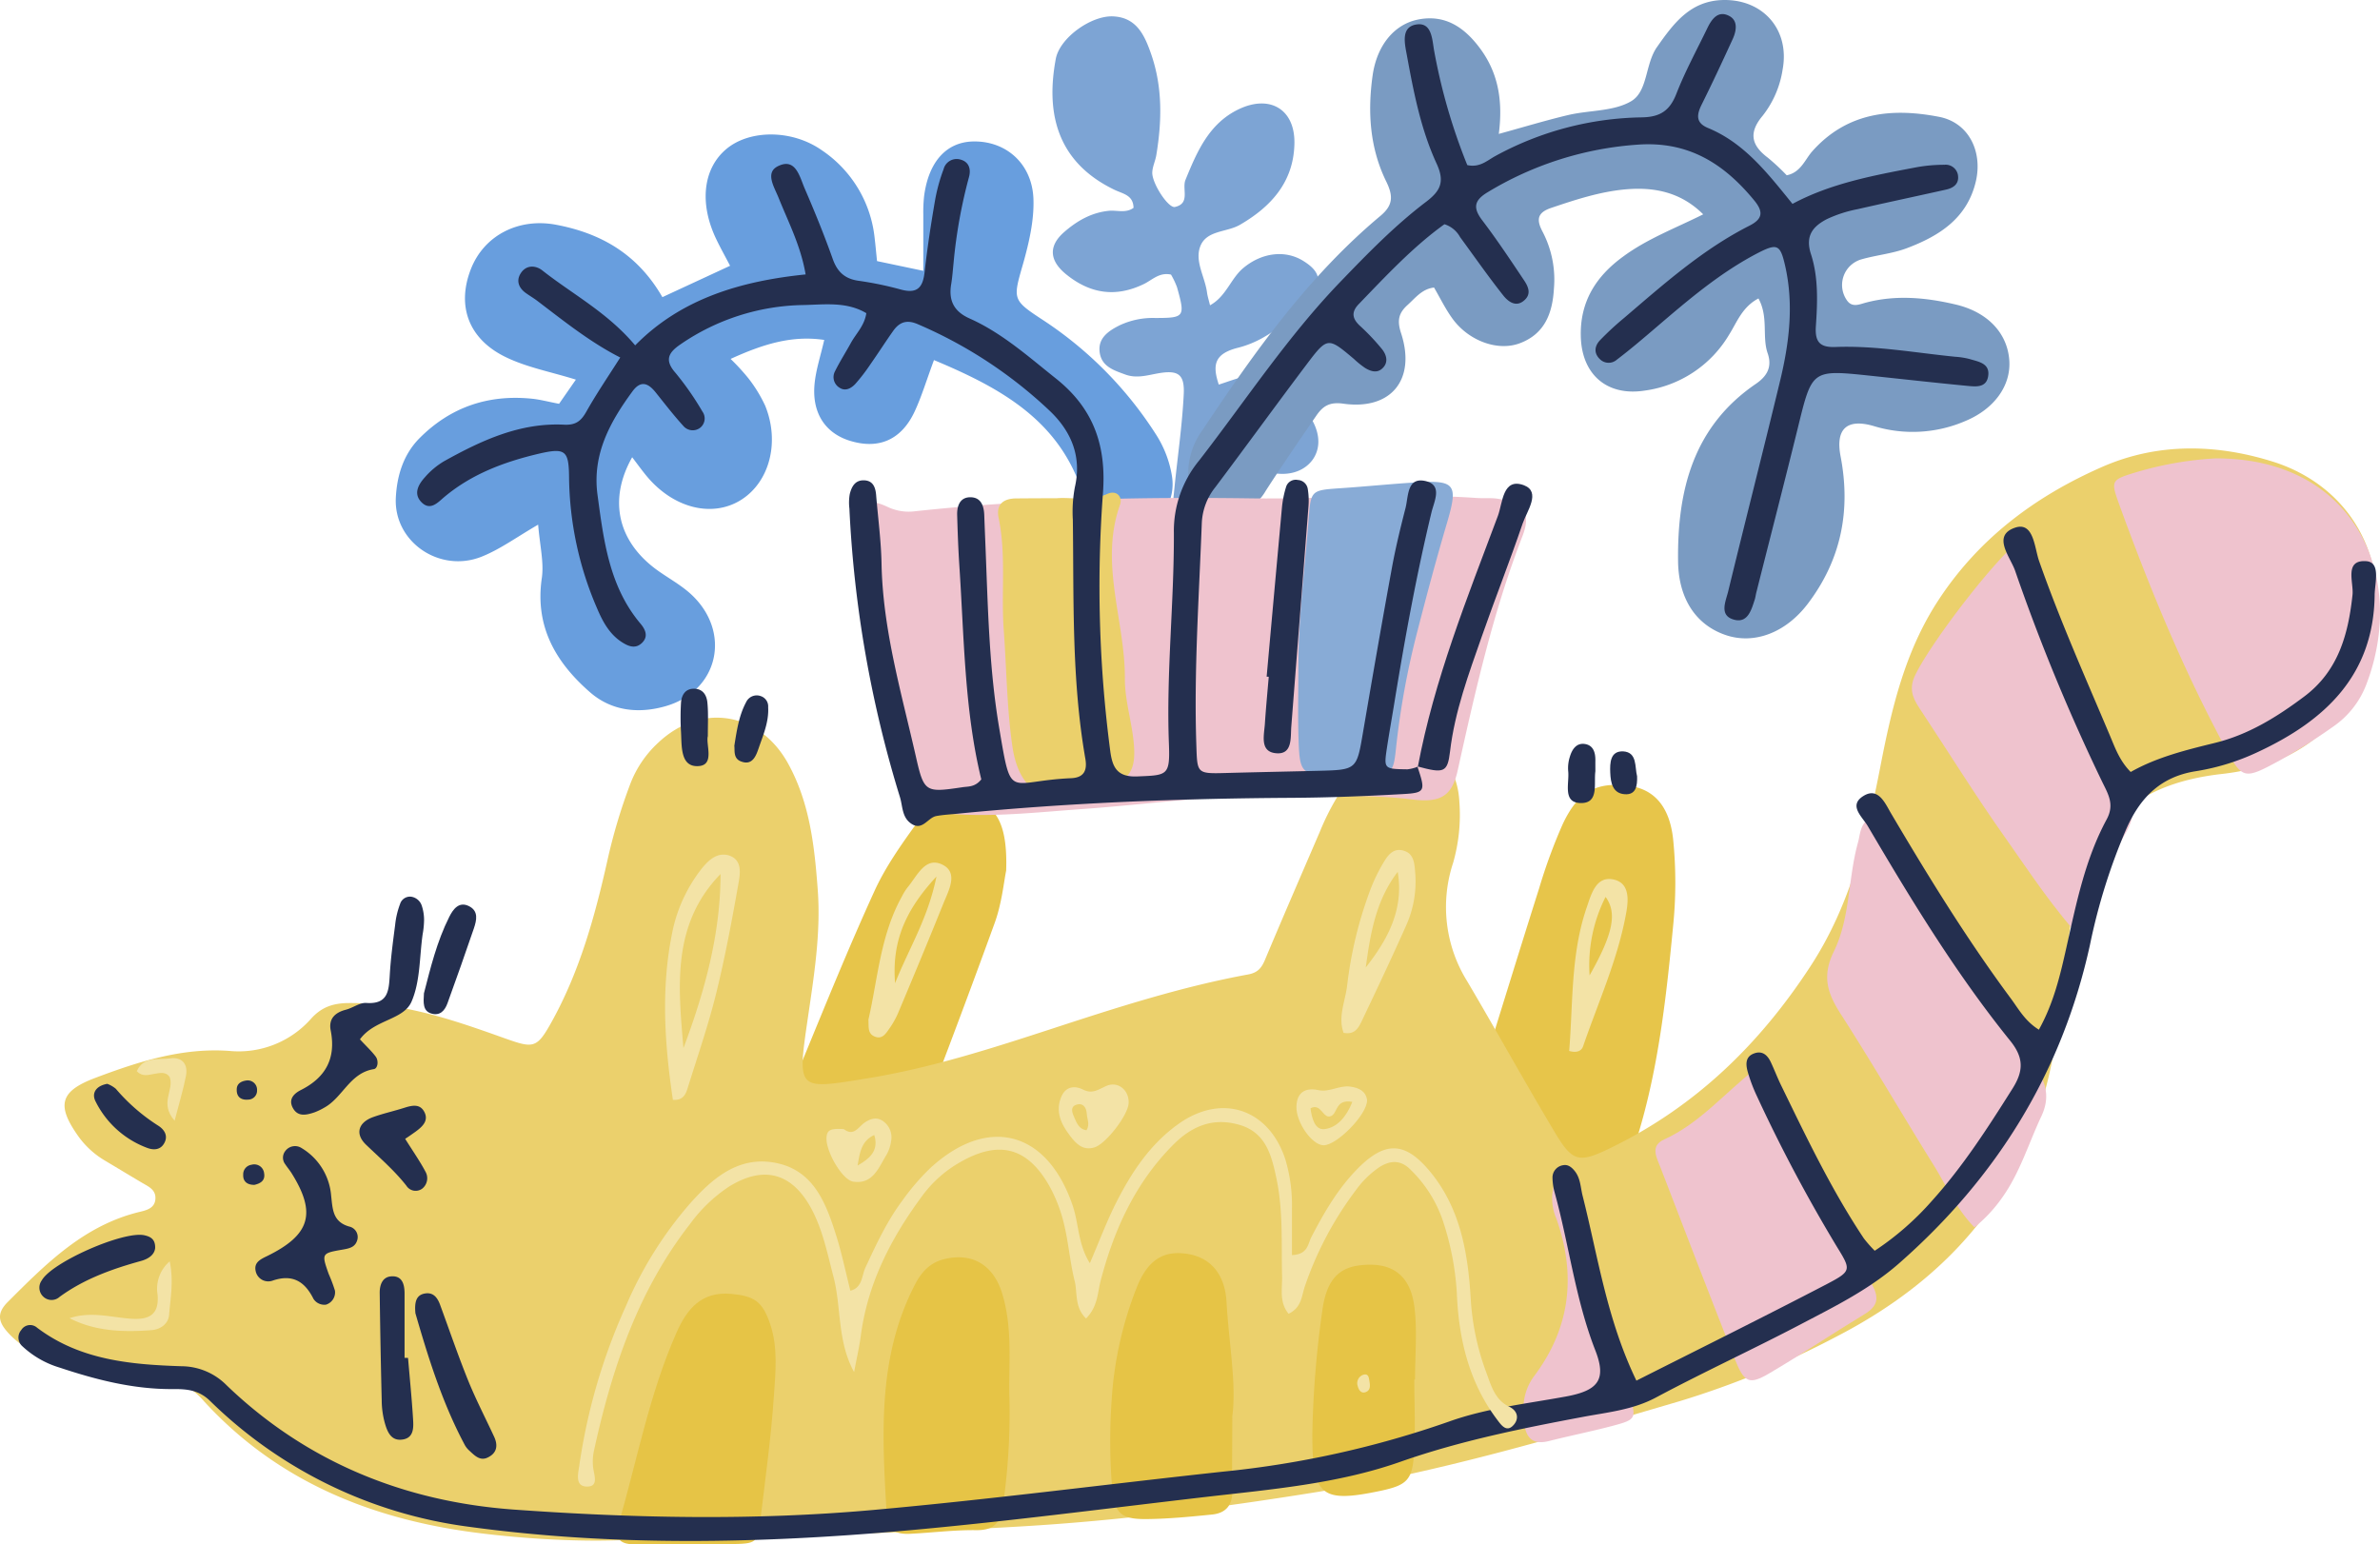 <svg xmlns="http://www.w3.org/2000/svg" viewBox="0.04 0 555.162 360.256" style=""><g><g data-name="Layer 2"><g data-name="Ñëîé 1"><path d="M282.17 102.78c-.71 5.23-1.39 10.22-2.05 15.22-.19 1.39-.22 2.82-.52 4.19a3.12 3.12 0 0 1-6.16-.75c0-2.53.3-5.06.55-7.58.73-7.31 1.81-14.59 2.17-21.9.23-4.75-1.35-5.7-6.13-4.84-2.5.46-4.9 1.19-7.48.26-2.73-1-5.56-1.88-6-5.21s2.09-5 4.7-6.3a18.17 18.17 0 0 1 8.21-1.69c6.92 0 7.07-.25 5.15-7.12a17.73 17.73 0 0 0-1.42-3c-2.71-.6-4.37 1.24-6.29 2.18-6.57 3.2-12.55 2.31-18.15-2.23-3.9-3.15-4.23-6.58-.52-9.84 3-2.62 6.39-4.61 10.56-5 1.87-.15 3.88.61 5.66-.68-.06-3-2.45-3.25-4.48-4.23-14.3-6.9-15.76-19.2-13.66-30.51.91-4.92 8.25-10.16 13.37-9.93 5.55.25 7.39 4.5 8.91 8.89 2.65 7.69 2.48 15.54 1.18 23.43-.22 1.38-.9 2.72-.95 4.09-.09 2.51 3.73 8.39 5.29 8.05 3.66-.81 1.59-4.21 2.46-6.33 2.69-6.58 5.48-13.14 12.4-16.46 7.4-3.54 13.29.11 13 8.25-.26 8.79-5.49 14.52-12.7 18.7-3.07 1.79-7.84 1.23-9.27 5.07-1.3 3.48 1.11 7.1 1.59 10.71.11.84.37 1.65.7 3 3.76-2.06 4.82-6.21 7.71-8.65 4.18-3.54 9.66-4.4 14-1.73 4.16 2.55 4.64 5.12 1.3 8.84-4.57 5.1-9.81 9.77-16.47 11.44-5.45 1.37-6.07 3.92-4.49 8.6 2.23-.72 4.32-1.53 6.48-2 5-1.2 7.43 0 10.68 4.72.95 1.37 2.4 2.39 3.42 3.73 3 4 3.43 8 1.36 11-2.3 3.24-6.81 4.27-11.55 2.56a26.64 26.64 0 0 1-7.21-4.37c-1.24-1-2.3-2.47-5.35-2.58z" fill="#7da4d4"></path><path d="M217.9 84c-1.73 4.64-2.85 8.43-4.51 12-3 6.43-8.08 8.76-14.49 7-6.19-1.64-9.54-6.49-8.85-13.49.33-3.32 1.42-6.56 2.25-10.21-7.55-1.13-14.32 1-21.84 4.43a50.8 50.8 0 0 1 4.12 4.48 32.77 32.77 0 0 1 3.95 6.44c3.46 8.52 1 17.78-5.6 21.95s-15.53 2.08-21.8-5.24c-1.23-1.44-2.33-3-3.63-4.69-5.73 10.16-3.25 20 6.27 26.64 2.54 1.77 5.31 3.31 7.55 5.4 9.39 8.78 6.33 22.41-5.92 26-6.22 1.82-12.57 1.23-17.64-3.14-8.06-7-13-15.39-11.33-26.74.52-3.68-.47-7.57-.86-12.44-5.15 3-8.95 5.79-13.2 7.48-9.81 3.89-20.51-3.47-20-13.74.25-5 1.68-10 5.48-13.86C105.07 95 113.84 92 124 93c1.94.18 3.86.71 6.45 1.2l3.92-5.64c-5.85-1.82-11.46-2.86-16.4-5.27-8.71-4.24-11.42-12-8.09-20.52 3.1-7.93 11.2-12 19.92-10.33 10.53 2 19 6.9 24.75 16.88L170.34 62c-1.25-2.4-2.33-4.31-3.26-6.28-4-8.4-3-16.49 2.44-21s15.31-4.53 22.23.34a28.17 28.17 0 0 1 12.3 20.38c.2 1.64.34 3.28.57 5.47l10.79 2.27V50.04a34.87 34.87 0 0 1 .18-4.22c1.06-8.29 5.41-12.91 11.92-12.82 7.39.06 13.29 5.3 13.59 13.4.18 4.93-1 10.07-2.34 14.87-2.48 8.65-2.72 8.63 4.81 13.55a89.5 89.5 0 0 1 26 26.35 25.48 25.48 0 0 1 3.87 10.07c.82 5.93-2.55 10.32-7.7 11.43-4.93 1.06-11.53-2.15-13-7.09C247.5 98.3 233.83 90.66 217.9 84z" fill="#689ede"></path><path d="M350.92 277.65c-8.72-3.21-10.68-6-9.3-13.91.67-3.85 2.19-7.55 3.35-11.32 4.68-15 9.3-30.1 14.07-45.12a125.66 125.66 0 0 1 5.5-15c3.6-7.69 7.86-9.93 15.37-9 5.76.72 9.56 4.59 10.41 12.5a100.6 100.6 0 0 1 0 20.16c-2.05 21.31-4.45 42.55-13.26 62.5-2.72 6.17-6.16 9.47-13.21 9.39-8.39-.13-10.42-1.27-12.93-10.2z" fill="#e7c54a"></path><path d="M234.74 203.1c-.53 2.52-1 7.67-2.74 12.38-6.91 19.06-14.11 38-21.44 56.92a20.4 20.4 0 0 1-5.24 7.54c-5.16 4.63-12.51 2.93-15.64-3.22-1.5-3-3.45-5.75-4.4-8.86a25.3 25.3 0 0 1-1.14-9.83 39.48 39.48 0 0 1 3.05-10.51c5.47-13.29 10.87-26.62 16.84-39.68 2.55-5.58 6.18-10.73 9.8-15.73 3.31-4.55 7.72-7.58 13.84-5.43 5.14 1.81 7.4 6.32 7.07 16.42z" fill="#e7c54a"></path><path d="M150.19 358.94c-8.85.87-23.19.54-37.52-1.19-25.14-3-47.55-11.79-65-30.81a18.09 18.09 0 0 0-12.34-6.26c-5.6-.49-11.18-1.26-16.73-2.18-6.18-1-12.12-2.64-16.63-7.55-2.28-2.49-2.79-4.52-.16-7.18 9-9 17.92-18 30.94-21.09 1.63-.39 3.41-.9 3.54-3s-1.51-2.82-3-3.69c-2.92-1.72-5.81-3.48-8.72-5.21a20.35 20.35 0 0 1-6.22-5.65c-5.21-7.32-4.35-10.58 4-13.71 10.08-3.79 20.27-7.07 31.29-6.25a22.52 22.52 0 0 0 19-7.57c2.61-2.86 5.39-3.6 8.95-3.61 12.65-.05 24.36 4 36 8.16 6.93 2.46 7.64 2.56 11.23-3.95 6.47-11.72 10-24.48 12.9-37.44a130 130 0 0 1 5.31-17.8 25.36 25.36 0 0 1 6.55-9.7c10-9.42 23.71-7.22 30.37 5 5 9.15 6.09 19.2 6.84 29.34s-.89 20.19-2.36 30.23c-2.43 16.71-2.39 16.37 13.93 13.73 14.78-2.4 29.06-7 43.27-11.64 15-4.91 30-9.74 45.57-12.6 2.37-.44 3.2-1.67 4-3.62 4.14-9.87 8.41-19.69 12.65-29.53a58.27 58.27 0 0 1 8.5-14.56c4.37-5.23 10-7.11 15.8-5s8 6.74 8.31 12.52a40.64 40.64 0 0 1-1.46 14.15 32.79 32.79 0 0 0 3.27 27.61c6.88 11.66 13.43 23.51 20.37 35.13 4.28 7.18 5.66 7.44 13.53 3.56 19.48-9.59 34.34-24 46.21-42.21 9.38-14.38 13.13-30.34 16.31-46.71 2.58-13.3 5.65-26.41 13.15-38.1 9.5-14.78 22.87-24.77 38.63-31.67 13-5.68 26.7-5.3 39.79-1.18 17.2 5.42 28 21.78 22.93 42.34-4 16.31-14.11 28.18-34.93 30.51-21.71 2.44-32.77 14-35.37 36-1 8.1-2 16.19-3.09 24.28-4.35 32.84-22.17 55.87-51.26 70.9a208.15 208.15 0 0 1-36.69 15.13c-28.14 8.27-56.33 16.66-85.32 21.31-22.51 3.61-45.16 6.54-68 7.89-27.53 1.65-55.19 2.21-88.34 2.87z" fill="#ebd06c"></path><path d="M397.33 50c-5.35-5.32-11.7-6.42-18.28-5.81-5.88.55-11.56 2.41-17.18 4.31-3.3 1.11-3.51 2.79-1.92 5.72a24.13 24.13 0 0 1 2.56 13.12c-.33 5.76-2.17 10.59-8 12.75-5.17 1.92-11.93-.61-15.66-5.75-1.64-2.26-2.88-4.82-4.3-7.26-2.78.31-4.32 2.39-6.16 4.05-2.08 1.88-2.52 3.59-1.53 6.61 3.53 10.81-2.34 18-13.48 16.43-3.27-.46-4.79.62-6.27 2.76-4 5.81-8 11.63-11.81 17.55a11.47 11.47 0 0 1-5.57 4.91c-6.46 2.49-12-1.09-12.51-8a17.28 17.28 0 0 1 3.35-11.11c12.06-18.1 24.6-35.81 41.46-49.91 3-2.5 3-4.66 1.38-8-3.85-7.82-4.39-16.25-3.19-24.78 1-7 5-11.83 10.45-13 6.42-1.34 10.92 1.79 14.51 6.57 4.28 5.69 5.49 12.21 4.47 20.08 5.71-1.56 10.93-3.16 16.23-4.41 4.91-1.15 10.58-.81 14.67-3.23 3.9-2.32 3.22-8.68 6-12.62C390.44 5.45 394.39 0 402.35 0c9.12 0 15.19 7.05 13.51 16.2A23 23 0 0 1 411.2 27c-3.36 4-2.62 6.92 1.25 9.82a51.47 51.47 0 0 1 4.36 4.07c3.3-.66 4.26-3.69 6-5.64 8.15-9.11 18.55-10.12 29.51-8 6.85 1.3 10.18 7.93 8.65 14.88-1.97 8.73-8.49 12.87-16.06 15.74-3.39 1.3-7.15 1.62-10.66 2.63a6.22 6.22 0 0 0-3.51 9.39c1.24 2 3 1.11 4.53.71 7-1.85 14-1.2 20.92.43 7.39 1.73 12.07 6.57 12.54 13 .43 5.86-3.42 11.3-10.12 14.13a31 31 0 0 1-21.47 1.24c-6.28-1.84-9 .62-7.76 7.07 2.42 12.62.14 24.1-7.64 34.36-5.18 6.83-12.56 9.56-19.15 7.32-6.89-2.34-11-8.38-11.12-17.18-.2-16.49 3.48-31.41 18.14-41.42 2.67-1.82 3.85-4 2.75-7.16-1.34-3.92.25-8.38-2.14-12.77-3.8 2-5 5.53-6.84 8.44a27.08 27.08 0 0 1-19.77 13.07c-8.72 1.33-14.6-3.75-14.83-12.63-.21-8.12 3.52-14 9.81-18.6 5.67-4.2 12.26-6.66 18.74-9.9z" fill="#7a9bc2"></path><path d="M201.15 126.92c-.13-1.4-.35-2.8-.38-4.21-.13-5.52 1.37-6.76 6.33-4.45a11.48 11.48 0 0 0 6.45 1c26.09-2.81 52.28-3.37 78.48-3 17.49.22 35-1.3 52.45-.09 1.69.12 3.41-.08 5.07.2 5.87 1 7.72 3.28 5.62 8.7-6.85 17.7-11 36.09-15.08 54.54-1.29 5.87-3.74 7.75-10.55 6.9-10.71-1.33-21.42-.63-32.13-.79-15-.24-29.78 1.94-44.67 3-9.27.65-18.53 1.7-27.85 1.32-9.82-.39-11.3-1.74-14.5-10.86-5.94-16.98-7.24-34.67-9.24-52.26z" fill="#efc3ce"></path><path d="M516.85 106.93c32.47-.09 44.87 27.64 35.1 52.9a21 21 0 0 1-7.8 9.77 137.74 137.74 0 0 1-12.1 7.67c-9 4.89-8.93 4.69-13.69-4.25-9.41-17.69-17-36.12-23.84-54.93-2.19-6.06-2.22-6.11 4.05-8a80.22 80.22 0 0 1 18.28-3.16z" fill="#efc3ce"></path><path d="M486.46 220c-7.5-8-12.91-16.44-18.67-24.57-7-9.88-13.36-20.18-20.05-30.27-1.64-2.47-2.44-4.63-.93-7.74 3.51-7.26 17.8-26.14 24.7-31.78 1.66.1 2.21 1.33 2.68 2.67 6.57 18.58 14.63 36.56 22.13 54.76 1.63 4 1.83 7.4-.37 11.13-4.57 7.73-6.39 16.55-9.49 25.8z" fill="#efc3ce"></path><path d="M460.6 286.32c-4.32-4.41-6.49-9.66-9.42-14.36-7.31-11.73-14.24-23.7-21.71-35.32-3.12-4.85-4.53-8.82-1.66-14.69 3.85-7.84 3.28-17 5.64-25.46.52-1.87.43-4 2.57-5.61 2.88 1.21 4 4.21 5.59 6.64 11.09 17 22 34.18 33.15 51.14 2.56 3.89 3.53 7.32 1.45 11.75-3 6.37-5 13.18-9.16 19a33.9 33.9 0 0 1-6.45 6.91z" fill="#efc3ce"></path><path d="M409.36 249.49c5.23 6.33 7.55 13.39 11.14 19.71 5.69 10 10.7 20.42 16.24 30.53 1.74 3.19 1.23 5-1.78 6.85-7.46 4.52-14.71 9.39-22.22 13.8-4.66 2.74-5.82 2.2-8-3.24-5.88-14.91-11.63-29.86-17.38-44.81-.87-2.28-2.52-5 .9-6.53 8.15-3.7 13.81-10.55 21.1-16.31z" fill="#efc3ce"></path><path d="M235.51 326.38a151 151 0 0 1-1.51 24.74c-.65 4.15-2 5.9-6.35 5.84-5-.06-10.07.58-15.12.84-2.71.15-5.43-.34-5.61-3.65-1.06-18.53-2.44-37.13 6.54-54.47 1.47-2.85 3.42-5.08 6.73-5.92 6.55-1.65 11.51 1.25 13.59 7.89 2.64 8.53 1.44 17.35 1.73 24.73z" fill="#e6c446"></path><path d="M160.06 360.25c-3.94 0-7.88-.09-11.81 0-3.23.1-5-1.1-4-4.43 4.39-15.07 7.22-30.61 13.64-45.05 2.41-5.43 5.81-9.56 12.72-8.93 5.39.5 7.31 1.76 9.09 7.07 1.85 5.49 1.24 11.19.86 16.74-.64 9.48-1.95 18.92-3.08 28.36-.73 6.09-.81 6.1-7.28 6.21-3.37.06-6.75 0-10.12 0z" fill="#e6c446"></path><path d="M287.49 330.38c0 7.14-.11 12.2 0 17.26.1 3.46-1.48 5.36-4.77 5.68-5 .5-10.06 1-15.09 1.05-6.19.07-7.72-1.23-8.23-7.94a134.94 134.94 0 0 1-.08-19.39 85.71 85.71 0 0 1 6-27c2.54-6.17 6.15-8.35 11.57-7.55s8.91 4.63 9.26 11.36c.55 9.56 2.34 19.02 1.34 26.53z" fill="#e6c446"></path><path d="M329.94 321.82c0 5.89.32 11.8-.09 17.66s-1.83 7-7.57 8.26c-14.12 3-16.15 1.31-16.12-13.36a231.32 231.32 0 0 1 2.3-28.44c.88-7 3.61-10.11 8.63-10.74 7.47-.95 11.94 2.07 12.89 9.79.67 5.53.13 11.21.13 16.82z" fill="#e6c446"></path><path d="M362.85 275.43c3.4 2.09 2.93 5.28 3.76 7.83 4.55 13.91 9 27.86 13.38 41.82 1.86 5.88 1.78 6.06-3.88 7.57-4.89 1.29-9.86 2.28-14.76 3.52-3.59.9-5.28-.52-5.76-4-.55-4-.21-7.8 2.35-11.21 8.44-11.29 9.8-23.56 5.12-36.73a11.78 11.78 0 0 1-.21-8.8z" fill="#efc3ce"></path><path d="M302.9 155.45c0-11.56 1.53-23 2.41-34.51.51-6.63.6-6.58 7.6-7.06 5.89-.4 11.76-1 17.65-1.36 9-.53 9.64.54 7 9.5-2.47 8.35-4.72 16.77-6.89 25.21a187.64 187.64 0 0 0-5 27.35c-.61 5.87-1 6-6.66 6.2-2 .05-3.94 0-5.91 0-9.83.09-9.91.09-10.19-9.34-.14-5.3-.01-10.65-.01-15.99z" fill="#88abd6"></path><path d="M246.53 116.23c3.43-.31 7.69.84 11.79-1 2.23-1 3.59.72 3 2.45-4.93 13.76 1.21 27.17 1.11 40.76 0 4.74 1.48 9.47 2 14.23.84 7.4-1 9.82-8.1 11.2a40.9 40.9 0 0 0-5 .94c-9.25 3.06-13.88-2-15.15-10.77-1.29-8.92-1.34-18-2-27-.65-8.71.6-17.49-1.19-26.16-.69-3.3 1.17-4.64 4.3-4.61 2.84-.02 5.71-.04 9.24-.04z" fill="#ebd06b"></path><path d="M330.65 178.78c1.93 5.7 1.86 6.16-3.13 6.45-8.74.5-17.5.84-26.26.89-26 .15-51.95 1.14-77.83 3.7-1.68.17-3.38.25-5 .55-2 .38-3.25 3.62-5.93 1.71-2.08-1.48-1.89-4-2.53-6.1a271.91 271.91 0 0 1-11.8-67.37 11.42 11.42 0 0 1 .09-3.36c.42-1.67 1.2-3.26 3.32-3.2s2.68 1.66 2.83 3.45c.44 5.35 1.16 10.69 1.26 16 .3 15.42 4.63 30.09 8 44.94 1.91 8.48 2.24 8.48 10.93 7.2 1.36-.2 2.86 0 4.34-1.82-3.93-16.07-4-33-5.12-49.84-.26-4-.4-7.9-.51-11.85-.06-2.16.68-4.16 3.12-4.13s3.12 2 3.2 4.17c.09 2.54.2 5.08.3 7.62.56 14.11.84 28.27 3.21 42.2 2.9 17.05 1.87 12.19 16.74 11.55 3.1-.13 3.78-1.91 3.33-4.53-3.23-18.48-2.67-37.15-2.92-55.77a31 31 0 0 1 .47-7.56c1.6-6.94-.65-12.78-5.66-17.65a104.56 104.56 0 0 0-30.9-20.37c-2.61-1.16-4.34-.55-5.82 1.54-1.79 2.53-3.46 5.15-5.25 7.7a43 43 0 0 1-3.59 4.68c-.95 1-2.32 1.81-3.74.82a2.88 2.88 0 0 1-1-3.76c1.12-2.27 2.5-4.42 3.72-6.64s3.16-4 3.6-6.94c-4.61-2.75-9.78-2-14.74-1.9a51.94 51.94 0 0 0-28.62 9.18c-2.81 1.92-3.78 3.67-1.13 6.67a68.14 68.14 0 0 1 6.26 9 2.76 2.76 0 0 1-.58 3.82 2.87 2.87 0 0 1-3.87-.46c-2.27-2.5-4.34-5.18-6.45-7.82-1.71-2.14-3.45-2.92-5.39-.29-5.3 7.2-9.46 14.78-8.18 24.2 1.44 10.64 2.72 21.34 10 30 1.16 1.37 1.92 3 .39 4.5s-3.17.82-4.65-.12c-3-1.9-4.58-4.93-5.91-8.07a78.85 78.85 0 0 1-6.47-30.44c-.06-6.22-.85-6.92-7-5.5-8 1.88-15.67 4.71-22.12 10.13-1.44 1.21-3.13 3.16-5.12 1.38-2.18-2-1-4.22.61-6a18.12 18.12 0 0 1 4.52-3.77c8.69-4.83 17.66-9 27.93-8.5 2.78.15 4-.88 5.24-3.09 2.35-4.17 5.06-8.14 7.88-12.58-6.94-3.52-13.06-8.43-19.29-13.17-.89-.68-1.88-1.25-2.79-1.91-1.56-1.14-2.2-2.74-1.23-4.41 1.27-2.18 3.56-2.07 5.15-.81 7.06 5.56 15.2 9.8 21.64 17.47 10.69-10.88 24.58-15 39.76-16.55-1.13-6.66-4-12.14-6.29-17.84-1-2.54-3.34-6 0-7.49 4-1.86 4.91 2.58 6.06 5.25 2.35 5.43 4.59 10.93 6.57 16.51 1.07 3 2.83 4.6 6 5.05a78.12 78.12 0 0 1 9.93 2.06c3.75 1 5.07-.48 5.47-4 .63-5.61 1.48-11.2 2.44-16.76a40.58 40.58 0 0 1 2-7.32 3.15 3.15 0 0 1 4-2.24c2.06.59 2.4 2.39 1.92 4.09a117.79 117.79 0 0 0-3.59 20c-.17 1.68-.29 3.37-.56 5-.64 3.85.7 6.39 4.38 8 7.55 3.39 13.67 8.9 20.09 14 8.77 7 11.78 15.64 10.93 26.8a294 294 0 0 0 1.7 60c.49 3.76 1.52 6.17 6.25 6 7.11-.3 7.73-.11 7.44-7.69-.63-16.42 1.22-32.74 1.16-49.11a25.83 25.83 0 0 1 5.91-16.92c10.9-14.06 20.68-29 33.09-41.84 6.28-6.52 12.6-13 19.82-18.48 3.42-2.59 4.42-4.73 2.43-9-3.67-8-5.33-16.64-6.91-25.25-.48-2.62-1.46-6.57 2.24-7.13s3.66 3.67 4.16 6.29a135.66 135.66 0 0 0 7.7 26.51c2.93.66 4.67-1.1 6.58-2.13a73.53 73.53 0 0 1 34.07-9c4.31-.06 6.58-1.53 8.13-5.52 2.05-5.25 4.77-10.23 7.23-15.32 1.05-2.17 2.57-4.22 5.18-2.77 2 1.12 1.58 3.47.72 5.35-2.35 5.13-4.74 10.25-7.25 15.3-1.19 2.4-1.37 4.25 1.5 5.44 8.46 3.5 13.84 10.48 19.7 17.7 8.93-4.79 18.83-6.62 28.7-8.5a36.06 36.06 0 0 1 6.72-.62 2.91 2.91 0 0 1 3.15 2.27c.39 2.1-.91 3.11-2.74 3.52-6.88 1.54-13.79 3-20.66 4.57a30.22 30.22 0 0 0-7.22 2.35c-3.14 1.66-5.05 3.81-3.64 8.15 1.75 5.38 1.53 11.19 1.14 16.82-.25 3.73 1 5 4.72 4.82 9.34-.33 18.56 1.37 27.83 2.29a17.65 17.65 0 0 1 3.33.53c2.11.64 4.85 1 4.29 4.12-.47 2.61-2.9 2.32-4.81 2.14-7.59-.73-15.16-1.58-22.74-2.38-13.56-1.42-13.5-1.4-16.78 12-3.17 12.88-6.49 25.73-9.73 38.59-.14.55-.2 1.12-.37 1.65-.79 2.44-1.64 5.54-4.82 4.68-3.5-.94-2-4.15-1.41-6.45 4-16.45 8.19-32.86 12.16-49.32 2.13-8.84 3.22-17.8 1.15-26.84-1.11-4.86-1.82-5.23-6.2-3-8.86 4.57-16.37 11-23.9 17.44-3 2.57-6 5.13-9.16 7.53a2.88 2.88 0 0 1-3.89-.09c-1.54-1.44-1.29-3.13 0-4.48a68.43 68.43 0 0 1 5.59-5.17c9.24-7.89 18.33-16 29.27-21.54 3.14-1.6 3.21-3.29 1.12-5.85-7-8.53-15.23-13.84-27-13.06a77.73 77.73 0 0 0-35.17 11.09c-3.2 1.91-3.53 3.65-1.28 6.6 3.41 4.49 6.54 9.2 9.68 13.89.93 1.38 1.82 3.11.26 4.61-2 1.94-3.89.47-5.06-1-3.5-4.42-6.73-9.06-10.07-13.61a6.3 6.3 0 0 0-3.65-3c-7.25 5.21-13.59 12-20 18.65-1.75 1.82-1.52 3.35.24 5a51.48 51.48 0 0 1 5.23 5.53c1.05 1.34 1.56 3.15-.05 4.54-1.23 1.08-2.69.55-3.91-.18a21.22 21.22 0 0 1-2.63-2.12c-6.06-5.11-6.15-5.18-11.1 1.38-7.14 9.47-14.1 19.08-21.23 28.56a14.3 14.3 0 0 0-3.15 8.46c-.65 17.22-1.85 34.41-1.27 51.66.22 6.74.07 6.72 7.12 6.53s14.12-.33 21.18-.5c9.14-.22 9.09-.24 10.58-9 2.19-12.8 4.4-25.59 6.74-38.36.86-4.71 2-9.37 3.19-14 .69-2.81.32-7.36 4.85-6.19 3.78 1 1.82 4.66 1.19 7.26-3.5 14.55-6.18 29.26-8.59 44-.58 3.62-1.24 7.23-1.79 10.86-.75 5-.72 5 4.78 5.08a9.31 9.31 0 0 0 2.41-.62z" fill="#242f4f"></path><path d="M381.75 322.08c14.85-7.5 29.76-14.88 44.51-22.57 5.72-3 5.56-3.3 2.26-8.66a363.29 363.29 0 0 1-18.66-35.14 37.66 37.66 0 0 1-2.1-5.53c-.47-1.63-.72-3.53 1.26-4.36s3.25.21 4.07 1.94 1.54 3.64 2.41 5.42c5.93 12.18 11.77 24.42 19.31 35.73a31.33 31.33 0 0 0 2.53 2.87 66.58 66.58 0 0 0 13.36-11.66c7.22-8 13-17 18.75-26.12 2.57-4.06 2.76-7.16-.5-11.2-12.62-15.64-23.06-32.78-33.22-50.07-1.32-2.24-4.65-4.87-.93-7.1 3.34-2 4.93 1.66 6.28 4 8.76 14.84 17.78 29.51 28.06 43.37 1.79 2.43 3.27 5.21 6.49 7.21 3.49-6.26 5-12.82 6.45-19.3 2.29-10.21 4.35-20.49 9.37-29.77 1.86-3.45.36-5.87-1-8.65a455.53 455.53 0 0 1-20.34-49.28c-1.11-3.27-5.49-8.2-.1-10.09 4.43-1.55 4.57 4.62 5.67 7.75 4.86 13.86 10.84 27.27 16.55 40.79 1.19 2.82 2.22 5.8 4.82 8.43 6.05-3.43 12.82-5.11 19.6-6.77 7.86-1.92 14.54-6.07 20.9-10.85 7.9-5.93 10.25-14.43 11.24-23.71.31-2.87-2-8.18 3.16-7.85 3.55.23 2 5.15 2 8-.26 18.61-11.54 29.18-27.09 36.45a53.56 53.56 0 0 1-14.51 4.53c-8.05 1.23-12.88 5.86-16.19 13.18a138.9 138.9 0 0 0-8.62 27.39c-6.53 29.7-21.66 54.16-44.47 74.21-6.9 6.06-14.85 10-22.75 14.14-11.25 5.91-22.81 11.22-34 17.2-5.41 2.9-11.31 3.45-17 4.52-14.43 2.71-28.74 5.6-42.65 10.49-14.75 5.18-30.32 6.44-45.73 8.23-23.27 2.7-46.5 5.76-69.83 7.83-33.81 3-67.76 3.69-101.45-.88A105.69 105.69 0 0 1 49 326.77c-2.57-2.49-5.38-2.75-8.51-2.72-9.16.08-17.89-2.13-26.5-5a21.93 21.93 0 0 1-8.74-5 2.69 2.69 0 0 1-.25-3.78 2.43 2.43 0 0 1 3.68-.55c10 7.57 21.81 8.61 33.7 9a14.89 14.89 0 0 1 10.52 4.44c18.72 18 41.61 27.17 67 29 27.87 2 55.91 2.59 83.8.09 27.25-2.44 54.41-6 81.62-8.94A227 227 0 0 0 338 331.64c8.68-3.11 18.12-4.18 27.27-5.85 7.53-1.38 9.59-3.88 6.89-10.79-4.66-11.92-6.11-24.63-9.49-36.85a13.47 13.47 0 0 1-.49-3.33 2.9 2.9 0 0 1 2.5-3c1.15-.23 2.08.55 2.8 1.51 1.25 1.68 1.24 3.72 1.72 5.62 3.6 14.23 5.65 28.84 12.55 43.13z" fill="#242f4f"></path><path d="M330.76 178.92c3.8-20.31 11.5-39.38 18.69-58.6 1.12-3 1.08-9 6.09-7.11 4 1.55.68 6-.33 8.93-3 8.81-6.43 17.48-9.5 26.27s-6.32 17.5-7.43 26.87c-.59 5-1.45 5.18-7.62 3.51z" fill="#242f4f"></path><path d="M84 242.46c1.45 1.57 2.68 2.7 3.66 4 .76 1 .51 2.8-.42 2.95-5.6.88-7.25 6.64-11.58 9a14.9 14.9 0 0 1-2.28 1.09c-2 .67-4 1.1-5.13-1.23-.92-1.95.45-3.22 2-4 5.8-2.93 8.2-7.42 6.93-13.89-.53-2.71 1-4.17 3.53-4.83 1.64-.41 3.23-1.69 4.78-1.58 5 .35 5.25-2.76 5.46-6.39.23-4 .75-7.88 1.26-11.8a19.26 19.26 0 0 1 1.15-4.89 2.42 2.42 0 0 1 2.62-1.7 3.08 3.08 0 0 1 2.44 2.08 10.76 10.76 0 0 1 .54 3.3 20 20 0 0 1-.33 3.36c-.76 5.31-.53 11-2.61 15.77-1.92 4.3-8.61 4.09-12.02 8.76z" fill="#242f4f"></path><path d="M295.5 157.85q1.77-19.74 3.57-39.47a23.57 23.57 0 0 1 1-4.91 2.36 2.36 0 0 1 2.7-1.5 2.47 2.47 0 0 1 2.32 2.08 17 17 0 0 1 .16 4.15l-4 51.27c-.21 2.63.34 6.65-3.62 6.24-3.78-.38-2.72-4.2-2.54-6.91.24-3.64.59-7.28.9-10.92z" fill="#242f4f"></path><path d="M76.09 304.35a3 3 0 0 1-2.93-1.35c-2-4-4.82-5.84-9.48-4.27a3 3 0 0 1-4-2.19c-.44-2 1-2.72 2.71-3.54 10.05-4.95 11.49-10 5.67-19.31-.45-.72-1-1.35-1.47-2.07a2.5 2.5 0 0 1 0-3.11 2.82 2.82 0 0 1 3.81-.68 14.26 14.26 0 0 1 6.88 11.08c.36 3.18.35 6.1 4.2 7.22a2.5 2.5 0 0 1 1.86 3.27c-.5 1.57-1.84 1.84-3.31 2.1-5 .86-5 .91-3.34 5.64a36.7 36.7 0 0 1 1.48 3.93 3 3 0 0 1-2.08 3.28z" fill="#242f4f"></path><path d="M96.94 306.36c-.24-2.61.17-4.26 2.22-4.61s3 1.1 3.6 2.81c2.13 5.8 4.13 11.66 6.44 17.39 1.79 4.43 4 8.69 6 13 1 2 .91 3.9-1.27 5-1.87 1-3.15-.38-4.39-1.52a5.08 5.08 0 0 1-1.06-1.3c-5.32-9.93-8.61-20.67-11.54-30.77z" fill="#242f4f"></path><path d="M95.22 316.78c.4 4.75.88 9.49 1.17 14.25.12 1.91.22 4.3-2.28 4.76-2.91.54-3.77-1.89-4.37-4.06a20.32 20.32 0 0 1-.66-5q-.31-12.62-.47-25.21c0-1.76.63-3.59 2.61-3.76 2.62-.24 3.17 1.81 3.19 3.9v15.1z" fill="#242f4f"></path><path d="M36.23 291.16c-.17 1.66-1.72 2.56-3.29 3-6.77 1.87-13.29 4.21-19 8.38a2.79 2.79 0 0 1-3.81-.06 2.87 2.87 0 0 1-.34-3.8c2.39-4.24 19-11.55 23.89-10.52 1.37.3 2.62.84 2.55 3z" fill="#242f4f"></path><path d="M94.55 265.67c1.88 3 3.49 5.29 4.78 7.74a3.1 3.1 0 0 1-.79 3.87 2.56 2.56 0 0 1-3.71-.68c-2.83-3.6-6.22-6.49-9.45-9.6-2.59-2.52-1.72-5.16 1.66-6.39 2.38-.86 4.87-1.4 7.28-2.17 1.68-.53 3.51-1 4.56.71 1.34 2.19-.26 3.65-1.93 4.87-.67.47-1.37.98-2.4 1.65z" fill="#242f4f"></path><path d="M98.93 231.72c1.49-5.77 3-12.06 5.92-17.86.85-1.68 2.2-3.64 4.55-2.49s1.8 3.34 1.18 5.2c-2 5.86-4.06 11.67-6.16 17.47-.62 1.71-1.75 3-3.76 2.4s-1.87-2.51-1.73-4.72z" fill="#242f4f"></path><path d="M25.06 252.84a6.67 6.67 0 0 1 2 1.16 44 44 0 0 0 10 8.67c1.49 1 2.29 2.52 1.14 4.26-.9 1.38-2.45 1.36-3.75.88A22 22 0 0 1 22.36 257c-1.06-2 .1-3.7 2.7-4.16z" fill="#242f4f"></path><path d="M165.15 171.72c-.52 1.95 1.71 6.84-2.26 7-4.18.21-3.81-4.66-4-8a58.81 58.81 0 0 1 0-6.77c.13-1.8 1-3.33 3.1-3.28s2.93 1.6 3.07 3.37c.22 2.32.09 4.58.09 7.68z" fill="#242f4f"></path><path d="M171.33 174c.61-3.91 1.15-7.2 2.74-10.17a2.73 2.73 0 0 1 3.48-1.42 2.51 2.51 0 0 1 1.67 2.57c.2 3.42-1.17 6.51-2.24 9.63-.59 1.73-1.46 4-4 3.05-1.98-.66-1.5-2.66-1.65-3.66z" fill="#242f4f"></path><path d="M372.18 179.93c-.4 2.86.89 7.43-3.34 7.41-4.41 0-2.69-4.63-3-7.44a8.63 8.63 0 0 1 .38-3.34c.5-1.7 1.51-3.3 3.5-3s2.48 2 2.46 3.84c-.01.81 0 1.65 0 2.53z" fill="#242f4f"></path><path d="M381.91 181.09c.07 2.21-.23 4.37-2.87 4.19-2.83-.19-3.29-2.67-3.39-5s0-5.11 3-5c3.35.2 2.69 3.63 3.26 5.81z" fill="#242f4f"></path><path d="M59.37 276.41c-1.68 0-2.68-.8-2.6-2.4a2.24 2.24 0 0 1 1.93-2.29 2.31 2.31 0 0 1 2.95 2c.29 1.71-.88 2.38-2.28 2.69z" fill="#242f4f"></path><path d="M57.57 252.05a2.19 2.19 0 0 1 2.43 2.33 2.08 2.08 0 0 1-2.06 2.14c-1.56.15-2.7-.53-2.68-2.28-.03-1.24.74-1.98 2.31-2.19z" fill="#242f4f"></path><path d="M199.27 320.08c-4-7.27-2.91-15.06-4.85-22.39-1.44-5.47-2.51-11-5.27-16-4.54-8.19-11.12-9.82-19.13-4.83a35.66 35.66 0 0 0-9.1 8.78c-12.1 15.54-18.13 33.65-22.28 52.55a12.14 12.14 0 0 0-.24 4.2c.26 1.91 1.36 4.56-1.66 4.39-2.66-.15-1.8-3.2-1.57-4.9a137.71 137.71 0 0 1 10.88-37.22A90 90 0 0 1 160.79 281c5.35-6.07 11.54-11.52 20.38-9.68 8.65 1.79 11.52 9.3 13.86 16.71 1.36 4.27 2.26 8.68 3.37 13.07 2.83-.7 2.62-3.47 3.5-5.37 2.5-5.38 5-10.77 8.55-15.55a54.06 54.06 0 0 1 6.6-7.7c13.51-12.39 27.31-8.63 33.21 8.78 1.44 4.23 1.2 8.95 4 13.42 2.16-5 3.89-9.67 6.11-14.06 3.59-7.11 7.94-13.71 14.57-18.43 10.08-7.18 21-3.53 24.88 8.15A36.87 36.87 0 0 1 301.4 282v10.79c3.75-.14 3.72-2.64 4.51-4.16 3-5.79 6.26-11.41 10.88-16.07 6.46-6.5 11.11-6.2 16.9.84 7 8.53 8.74 18.82 9.4 29.31a58.82 58.82 0 0 0 3.59 17.32c1.17 3.11 2 6.54 5.48 8.17 2 1 2.17 2.83 1 4.16-1.7 2-3 0-3.91-1.2-6.54-8.68-8.94-18.8-9.38-29.38a65.39 65.39 0 0 0-3.39-17.37 30 30 0 0 0-7.21-11.34c-2.31-2.47-4.79-2.54-7.57-.73a22.37 22.37 0 0 0-5.4 5.32A80.25 80.25 0 0 0 304.44 300c-.8 2.24-.71 5-3.82 6.48-2.23-2.69-1.45-5.86-1.52-8.75-.19-7.61.28-15.26-1.31-22.79-1.13-5.37-2.45-10.7-8.57-12.51s-11.07.19-15.41 4.52c-8.87 8.86-13.85 19.76-17 31.69-.76 2.86-.64 6.11-3.43 8.94-2.7-2.59-2-5.93-2.63-8.63-1.11-4.36-1.44-8.92-2.49-13.3A35.36 35.36 0 0 0 245 277c-5.17-9.36-11.85-11.13-21-5.88a28.23 28.23 0 0 0-8.81 7.82c-7.33 9.89-12.84 20.56-14.4 33-.39 2.7-1.02 5.41-1.52 8.14z" fill="#f3e3a6"></path><path d="M157 256.57c-1.91-12.81-2.8-25.66-.25-38.53a35.45 35.45 0 0 1 6.87-15.28c1.59-2 3.63-4 6.39-3.22 3.19 1 2.72 4.13 2.3 6.48-1.52 8.58-3.11 17.17-5.19 25.62-1.81 7.36-4.29 14.56-6.56 21.81-.46 1.55-1 3.33-3.56 3.12zm2.44-12c4.92-13.13 8.66-26.5 8.68-40.68-11.43 11.74-9.88 26.25-8.65 40.69z" fill="#f3e3a6"></path><path d="M313.45 240.94c-1.4-3.82.48-7.54.86-11.31a94.8 94.8 0 0 1 5.1-21.32 40.77 40.77 0 0 1 3.21-6.86c1-1.68 2.2-3.6 4.55-3.08 2.8.63 2.8 3.17 3 5.41a25 25 0 0 1-2.24 12.37c-3.32 7.46-6.82 14.85-10.33 22.22-.73 1.48-1.6 3.07-4.15 2.57zm12.62-37.55c-5.12 6.67-6.38 14.45-7.45 22.3 5.17-6.56 8.93-13.58 7.45-22.3z" fill="#f3e3a6"></path><path d="M202.61 237.86c2.17-9.39 2.76-19.62 7.78-28.67a13 13 0 0 1 1.32-2.14c2.26-2.66 4.15-7.44 8.3-5.27 3.6 1.89 1.3 6 .08 9-3.45 8.57-7 17.1-10.59 25.62a20 20 0 0 1-2.08 3.65c-.77 1.11-1.62 2.46-3.32 1.77s-1.4-2.16-1.49-3.96zm15.87-33.37c-7.62 8.19-10.39 15.59-9.65 24.87 3.22-8.16 7.62-14.93 9.65-24.87z" fill="#f3e3a6"></path><path d="M366.07 245.17c.92-11.14.33-22.55 4.09-33.48 1.07-3.12 2.18-7.42 6.29-6.51s3.37 5.51 2.77 8.58c-2 10.46-6.43 20.22-9.88 30.26-.34 1.09-1.4 1.69-3.27 1.15zm4.76-17.63c5.5-9.71 6.47-14.55 3.73-18.31a35.25 35.25 0 0 0-3.73 18.31z" fill="#f3e3a6"></path><path d="M263.31 257.36c-.15 2.83-5.34 9.54-8 10.32s-4.21-.81-5.63-2.66c-2.14-2.79-3.59-5.82-2-9.34 1-2.21 3.08-2.49 5-1.5 2.16 1.11 3.52 0 5.35-.82 2.79-1.27 5.44.96 5.28 4zm-9.84 6.31c.87-1.31.13-2.66.06-3.95s-.83-2.36-2.07-2.1c-2.08.44-1.24 2.12-.75 3.25s1.09 2.59 2.76 2.8z" fill="#f3e3a6"></path><path d="M196.88 263.41c2.36 1.8 3.41-.57 4.88-1.55s3-1.39 4.55-.1a4.61 4.61 0 0 1 1.58 4.5 8.86 8.86 0 0 1-1.06 3.13c-1.85 3-3.15 6.94-7.75 6.27-2.6-.39-6.41-7.08-6.25-10.21.09-1.84.9-2.25 4.05-2.04zm3.2 8.49c2.64-1.53 5.06-3.34 3.89-7.12-3.11 1.44-3.38 4.29-3.89 7.12z" fill="#f3e3a6"></path><path d="M318.93 256.68c0 3.41-7.23 10.64-10.22 10.49-2.72-.12-6.38-5.42-6.26-9.06.1-3.39 2.19-4.42 5.08-3.81 2.65.57 4.89-1.15 7.43-.82 2.14.27 3.72 1.12 3.97 3.2zm-3.44.37c-4-.71-3.37 2.6-4.95 3.3-1.93.84-2.24-3.14-4.81-1.81.29 2.26 1 5.14 3.28 4.86 2.87-.34 5.08-2.8 6.48-6.35z" fill="#f3e3a6"></path><path d="M16.26 307.51c5-1.66 9.66-.2 14.38.13 4.13.28 6.56-.91 6.16-5.6a8.41 8.41 0 0 1 2.83-7.79c.95 4.66.16 8.59-.14 12.43-.17 2.16-2 3.46-4.12 3.62-6.59.5-13.12.29-19.11-2.79z" fill="#f3e3a6"></path><path d="M40.77 261.45c-3.63-4.17-.05-7.09-1.14-10.16-.82-1.34-2.23-1-3.59-.78s-2.71.78-4.1-.61c1.58-3.54 5-2.62 7.8-3s4.2 1.36 3.68 4.09c-.61 3.16-1.57 6.26-2.65 10.46z" fill="#f3e3a6"></path><path d="M318 320.72c1.28-.38 1.33.67 1.46 1.39.17 1 .38 2.3-1 2.69-.95.28-1.49-.57-1.7-1.4a2.08 2.08 0 0 1 1.24-2.68z" fill="#f3e3a6"></path></g></g></g></svg>